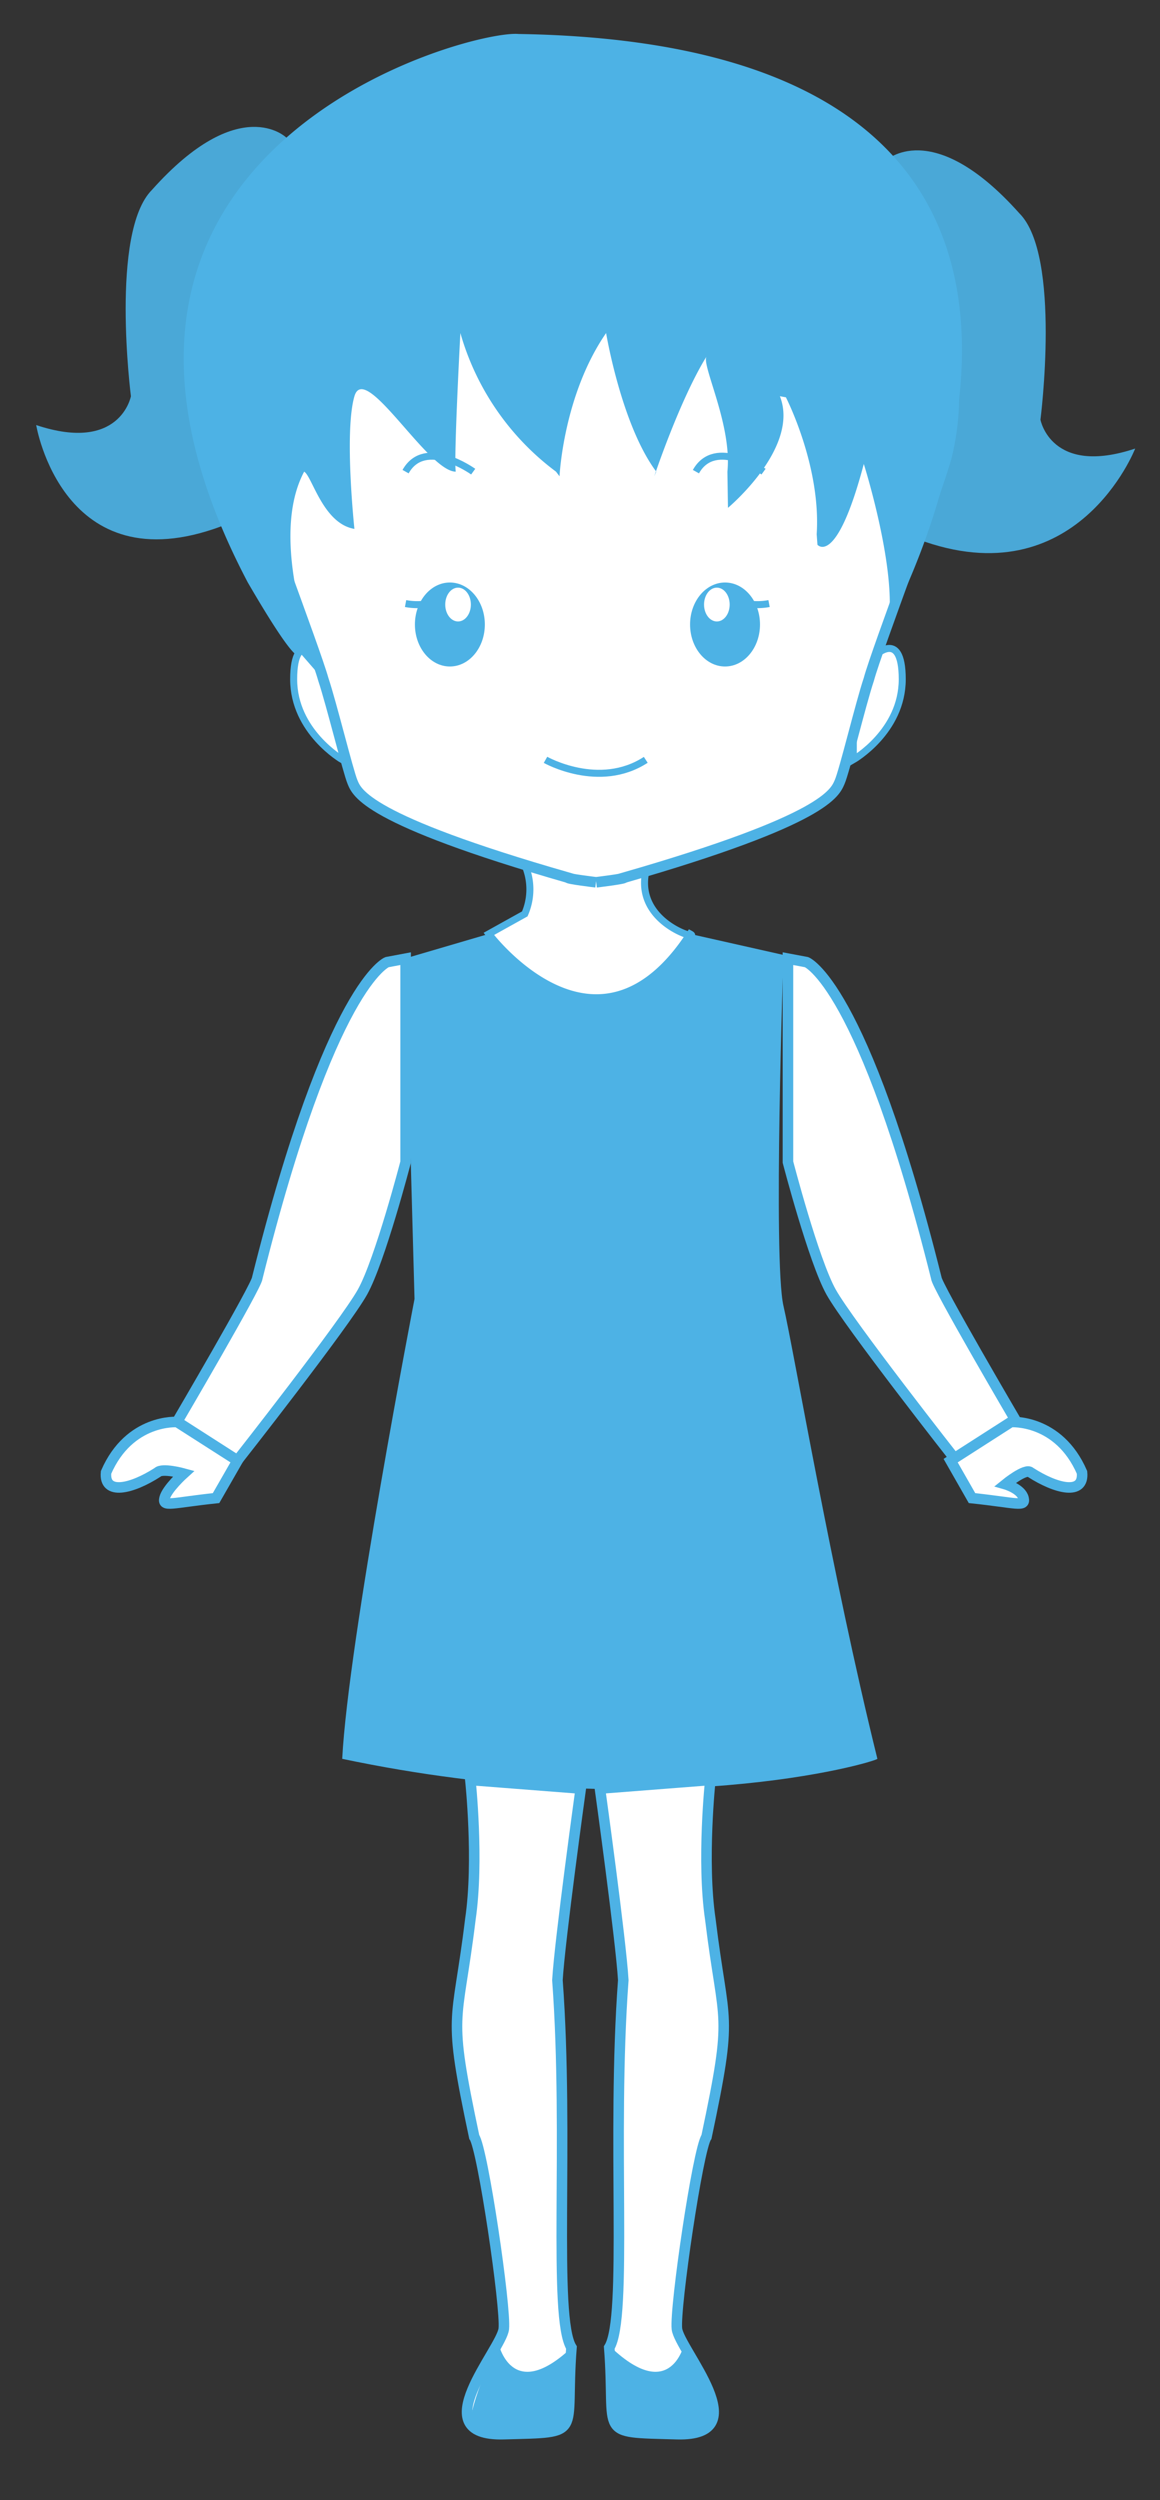 <svg xmlns="http://www.w3.org/2000/svg" viewBox="0 0 209.99 452.4"><rect x="0" y="0" width="209.99" height="452.4" fill="#333333" stroke="none"/><defs><style>.cls-1{fill:#4db2e5;}.cls-2,.cls-3,.cls-6{fill:#fff;}.cls-2,.cls-3,.cls-5{stroke:#4db2e5;stroke-miterlimit:10;}.cls-2{stroke-width:1.91px;}.cls-3,.cls-5{stroke-width:1.27px;}.cls-4{fill:#4aa8d7;}.cls-5{fill:none;}</style></defs><title>bluegirl</title><g id="Layer_2" data-name="Layer 2"><path class="cls-1" d="M88.49,169l10.25,4.45H116.9l8-4.45,16.93,3.81s-1.91,55.27,0,63.52,8.68,48.28,17,81.95c-.53.64-39.49,12.07-96.88,0,1.06-21,13.09-83.22,13.09-83.22l-1.69-61.62Z"/><path class="cls-2" d="M70.07,174.11s-10.16,3.81-23.5,57.17c0,1.27-14.5,26-14.5,26l10.91,7s19.47-24.77,22.65-30.49,7.8-23.5,7.8-23.5V173.48Z"/><path class="cls-2" d="M146,174.11s10.16,3.81,23.5,57.17c0,1.27,14.5,26,14.5,26l-10.91,7s-19.47-24.77-22.65-30.49-7.8-23.5-7.8-23.5V173.48Z"/><path class="cls-3" d="M95,156.49a11.17,11.17,0,0,1,0,8.89L88.49,169s19.49,26,36.43,0c2.32,1.27-10.11-1.77-8-11.37C116.85,157.68,102.06,158.75,95,156.49Z"/><path class="cls-4" d="M51.84,24.91s-8.45-8.33-24.33,9.45C19.89,42,23.7,71.7,23.7,71.7S21.79,82,6.55,76.92c0,0,4.78,29,33.52,18.32.8,1.87,17.53-57.06,17.53-57.06Z"/><path class="cls-4" d="M160.21,29.16s8.45-8.33,24.33,9.45c7.62,7.62,3.81,37.34,3.81,37.34s1.91,10.3,17.15,5.22c0,0-10.55,27.12-39.29,16.43-.8,1.87-11.76-55.18-11.76-55.18Z"/><path class="cls-3" d="M58.41,118.92s-5.25-5.49-5.25,4S62,137.5,62,137.5V127.42Z"/><path class="cls-3" d="M158.08,118.92s5.25-5.49,5.25,4-8.86,14.56-8.86,14.56V127.42Z"/><path class="cls-2" d="M107.88,159.66s-5.28-.63-5.07-.84c-36.72-10.55-38.2-15.41-39-17.31s-3.8-14.14-5.28-18.57C57,117.45,45.62,87.69,44.35,82.31c-10.45-44,42-68.73,42-68.73S97,9.38,123.68,11.81c0,0,58.18,26.49,47.74,70.5-1.27,5.38-12.66,35.14-14.14,40.63-1.48,4.43-4.43,16.67-5.28,18.57s-2.32,6.75-39,17.31c.21.21-5.07.84-5.07.84"/><ellipse class="cls-1" cx="81.44" cy="113.01" rx="6.33" ry="7.6"/><path class="cls-5" d="M98.75,137.5s9.71,5.49,18.15,0"/><path class="cls-5" d="M85.66,85.35s-8.71-6.3-12.24,0"/><path class="cls-5" d="M138.22,85.35s-8.71-6.3-12.24,0"/><path class="cls-3" d="M77.64,109.22a11.34,11.34,0,0,1-4.22,0"/><ellipse class="cls-6" cx="82.92" cy="109.4" rx="2.32" ry="3.06"/><ellipse class="cls-1" cx="131.25" cy="113.01" rx="6.33" ry="7.6"/><path class="cls-3" d="M135,109.22a11.34,11.34,0,0,0,4.22,0"/><ellipse class="cls-6" cx="129.77" cy="109.4" rx="2.32" ry="3.06"/><path class="cls-1" d="M93.86,6.15c-9-.82-90.24,20.95-49,99.26C55.06,122.93,54.19,118,54.19,118l4.3,4.94S47.9,98.81,55.06,85.35c1.45.84,3.41,9.41,9.1,10.36,0,0-1.88-17.54,0-24S77.44,85.35,82.5,85.35c-.37-2.53.84-25.08.84-25.08a47.48,47.48,0,0,0,17.31,25.08l.64.84s.67-14.68,8.43-25.92c0,0,2.76,16.62,9.08,25.08l-.36.84s4.58-13.76,9.44-21.65c-.86,1.64,4.65,12.35,3.8,20.81l.1,6.55S144.85,81,141.18,71.7l1.09.2s6.38,12.39,5.57,24.77l.14,1.91s3.44,4.1,8.39-14.62c0,0,6.06,19.14,4.43,29.06C160.8,113,218.51,8.1,93.86,6.15Z"/><path class="cls-2" d="M32.07,257.33s-8.63-.63-12.87,9.11c-.42,4.23,4.66,3,9.32,0,.85-.85,4.74.22,4.74.22s-3.05,2.75-3.47,4.44,1.27.85,9.32,0L43,264.32Z"/><path class="cls-2" d="M183,257.33s8.63-.63,12.87,9.11c.42,4.23-4.66,3-9.32,0-.85-.85-4.54,2.15-4.54,2.15s2.85.82,3.27,2.51-1.27.85-9.32,0l-3.87-6.78Z"/><path class="cls-2" d="M85.15,322.11s1.57,14.62,0,25.21c-2.42,19.9-4.23,16.09.7,39.38,1.54,2.12,5.77,30.92,5.35,34.73s-14.76,19.48,0,19.06,11,.42,12.25-15.67c-3.39-5.51-.42-37.69-2.54-66.49.42-7.2,4.22-34.67,4.22-34.67Z"/><path class="cls-2" d="M128.59,322.11s-1.57,14.62,0,25.21c2.42,19.9,4.23,16.09-.7,39.38-1.54,2.12-5.77,30.92-5.35,34.73s14.76,19.48,0,19.06-11,.42-12.25-15.67c3.39-5.51.42-37.69,2.54-66.49-.42-7.2-4.22-34.67-4.22-34.67Z"/><path class="cls-1" d="M90.19,423.89s2.27,11.31,13.29.93c0,0-.29,13.17-1.21,13.95s-16.42,3.23-17,0S90.19,423.89,90.19,423.89Z"/><path class="cls-1" d="M123.94,423.89s-2.27,11.31-13.29.93c0,0,.29,13.17,1.21,13.95s16.42,3.23,17,0S123.94,423.89,123.94,423.89Z"/></g></svg>